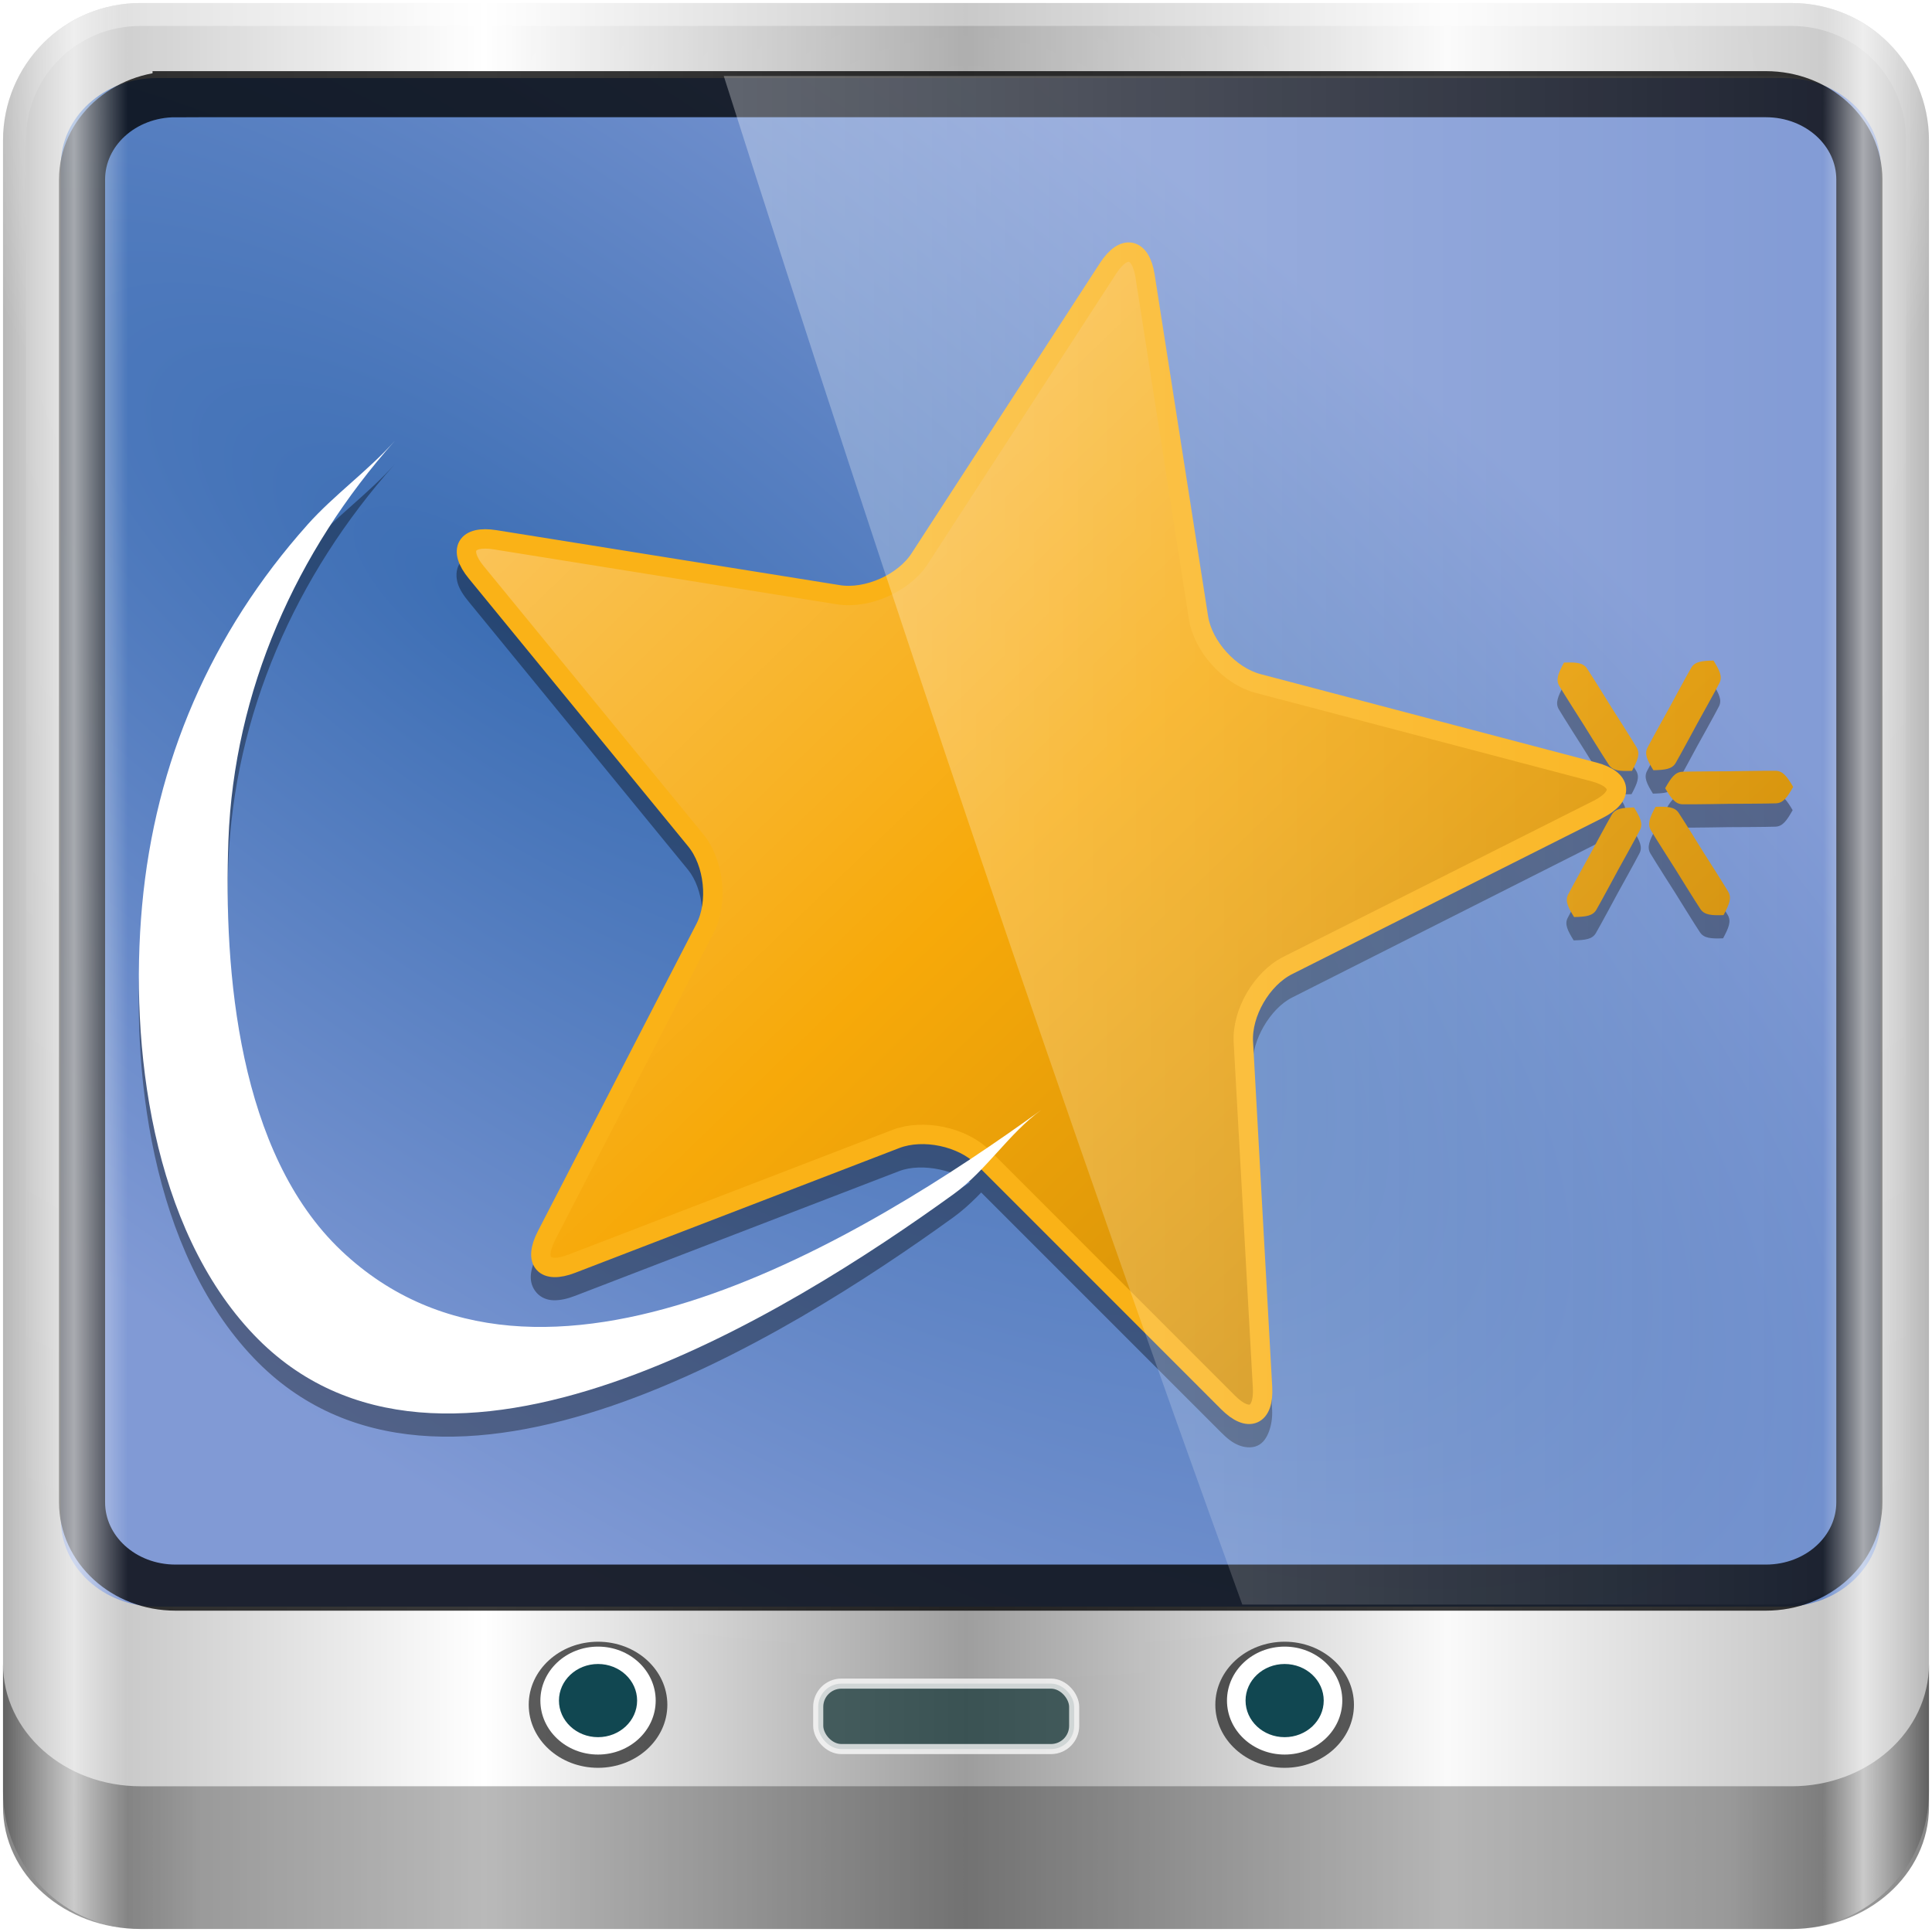 <?xml version="1.0" encoding="UTF-8" standalone="no"?>
<!-- Created with Inkscape (http://www.inkscape.org/) -->

<svg
   xmlns:dc="http://purl.org/dc/elements/1.1/"
   xmlns:cc="http://creativecommons.org/ns#"
   xmlns:rdf="http://www.w3.org/1999/02/22-rdf-syntax-ns#"
   xmlns:svg="http://www.w3.org/2000/svg"
   xmlns="http://www.w3.org/2000/svg"
   xmlns:xlink="http://www.w3.org/1999/xlink"
   xmlns:sodipodi="http://sodipodi.sourceforge.net/DTD/sodipodi-0.dtd"
   xmlns:inkscape="http://www.inkscape.org/namespaces/inkscape"
   width="96"
   height="96"
   id="svg2"
   version="1.1"
   inkscape:version="0.92.2 2405546, 2018-03-11"
   sodipodi:docname="mandriva-logo.svg">
  <script
     xlink:href=""
     id="script2985" />
  <defs
     id="defs4">
    <linearGradient
       gradientTransform="matrix(1.139,0,0,1.139,-6.686,-37.546)"
       y2="47"
       x2="90"
       y1="47"
       x1="6"
       gradientUnits="userSpaceOnUse"
       id="linearGradient5021"
       xlink:href="#linearGradient6139-0"
       inkscape:collect="always" />
    <linearGradient
       id="linearGradient6139-0">
      <stop
         id="stop6141-2"
         offset="0"
         style="stop-color:#b7b7b7;stop-opacity:1;" />
      <stop
         style="stop-color:#ffffff;stop-opacity:1;"
         offset="0.25"
         id="stop6151-0" />
      <stop
         style="stop-color:#9d9d9d;stop-opacity:1;"
         offset="0.5"
         id="stop6147-1" />
      <stop
         id="stop6149-4"
         offset="0.75"
         style="stop-color:#fafafa;stop-opacity:1;" />
      <stop
         id="stop6143-4"
         offset="1"
         style="stop-color:#b7b7b7;stop-opacity:1;" />
    </linearGradient>
    <radialGradient
       inkscape:collect="always"
       xlink:href="#linearGradient3888-8-4-8-6"
       id="radialGradient3114"
       gradientUnits="userSpaceOnUse"
       gradientTransform="matrix(0,1.847,-2.322,0,62.428,-313.865)"
       cx="158"
       cy="6.213"
       fx="158"
       fy="6.213"
       r="41" />
    <linearGradient
       inkscape:collect="always"
       id="linearGradient3888-8-4-8-6">
      <stop
         style="stop-color:#ffffff;stop-opacity:1;"
         offset="0"
         id="stop3890-4-7-9-7" />
      <stop
         style="stop-color:#ffffff;stop-opacity:0;"
         offset="1"
         id="stop3892-5-8-2-7" />
    </linearGradient>
    <radialGradient
       inkscape:collect="always"
       xlink:href="#linearGradient4091-0-3-0-7"
       id="radialGradient3118"
       gradientUnits="userSpaceOnUse"
       gradientTransform="matrix(-1.222,0,0,-0.997,106.633,-58.766)"
       cx="48"
       cy="-27"
       fx="48"
       fy="-27"
       r="42" />
    <linearGradient
       id="linearGradient4091-0-3-0-7">
      <stop
         style="stop-color:#ffffff;stop-opacity:1;"
         offset="0"
         id="stop4093-3-6-4-2" />
      <stop
         id="stop4099-6-1-8-3"
         offset="0.8"
         style="stop-color:#ffffff;stop-opacity:1;" />
      <stop
         style="stop-color:#ffffff;stop-opacity:0;"
         offset="1"
         id="stop4095-1-0-7-9" />
    </linearGradient>
    <linearGradient
       inkscape:collect="always"
       xlink:href="#linearGradient3832-0-6-1-1"
       id="linearGradient3120"
       gradientUnits="userSpaceOnUse"
       gradientTransform="matrix(1.139,0,0,1.013,107.243,-26.788)"
       x1="-94"
       y1="82.984"
       x2="-10.188"
       y2="82.984" />
    <linearGradient
       id="linearGradient3832-0-6-1-1">
      <stop
         style="stop-color:#000000;stop-opacity:1;"
         offset="0"
         id="stop3834-6-3-7-1" />
      <stop
         id="stop3872-2-4"
         offset="0.1"
         style="stop-color:#000000;stop-opacity:0.588;" />
      <stop
         style="stop-color:#000000;stop-opacity:0.588;"
         offset="0.9"
         id="stop3844-6-2-7-6" />
      <stop
         style="stop-color:#000000;stop-opacity:1;"
         offset="1"
         id="stop3836-5-0-2-9" />
    </linearGradient>
    <radialGradient
       inkscape:collect="always"
       xlink:href="#linearGradient7472"
       id="radialGradient7470"
       cx="-8.831"
       cy="-12.874"
       fx="-8.831"
       fy="-12.874"
       r="45.056"
       gradientTransform="matrix(1.907,1.388,-0.496,0.682,35.087,19.714)"
       gradientUnits="userSpaceOnUse" />
    <linearGradient
       id="linearGradient7472">
      <stop
         id="stop7474"
         style="stop-color:#3c6eb4;stop-opacity:1"
         offset="0" />
      <stop
         id="stop7476"
         style="stop-color:#819ad5;stop-opacity:1"
         offset="1" />
    </linearGradient>
    <linearGradient
       gradientTransform="scale(1.006,0.994)"
       gradientUnits="userSpaceOnUse"
       id="ButtonShadow-7-1"
       y2="7.017"
       x2="45.448"
       y1="92.54"
       x1="45.448">
      <stop
         offset="0"
         style="stop-color:#000000;stop-opacity:1"
         id="stop3750-0-9" />
      <stop
         offset="1"
         style="stop-color:#000000;stop-opacity:0.588"
         id="stop3752-8-5" />
    </linearGradient>
    <filter
       id="filter3174-49-2"
       color-interpolation-filters="sRGB">
      <feGaussianBlur
         stdDeviation="1.71"
         id="feGaussianBlur3176-0-1" />
    </filter>
    <filter
       id="filter5197-3"
       color-interpolation-filters="sRGB">
      <feGaussianBlur
         stdDeviation="1.5"
         id="feGaussianBlur5199-8" />
    </filter>
    <linearGradient
       gradientTransform="matrix(0.062,0,0,-0.061,-0.078,47.39)"
       gradientUnits="userSpaceOnUse"
       xlink:href="#linearGradient4760-3"
       id="linearGradient5009-3"
       y2="300.621"
       x2="1140.436"
       y1="974.902"
       x1="480.537" />
    <linearGradient
       id="linearGradient4760-3">
      <stop
         offset="0"
         style="stop-color:#fac45a;stop-opacity:1"
         id="stop4762-6" />
      <stop
         offset="0.525"
         style="stop-color:#f7a909;stop-opacity:1"
         id="stop4768-4" />
      <stop
         offset="1"
         style="stop-color:#d49109;stop-opacity:1"
         id="stop4764-2" />
    </linearGradient>
    <linearGradient
       gradientTransform="matrix(0.062,0,0,-0.061,-0.078,47.39)"
       gradientUnits="userSpaceOnUse"
       xlink:href="#linearGradient4760-3"
       id="linearGradient5011-0"
       y2="300.621"
       x2="1140.436"
       y1="974.902"
       x1="480.537" />
    <linearGradient
       id="linearGradient7573">
      <stop
         offset="0"
         style="stop-color:#fac45a;stop-opacity:1"
         id="stop7575" />
      <stop
         offset="0.525"
         style="stop-color:#f7a909;stop-opacity:1"
         id="stop7577" />
      <stop
         offset="1"
         style="stop-color:#d49109;stop-opacity:1"
         id="stop7579" />
    </linearGradient>
    <linearGradient
       gradientTransform="matrix(0.062,0,0,-0.061,-0.078,47.39)"
       gradientUnits="userSpaceOnUse"
       xlink:href="#linearGradient4760-3"
       id="linearGradient5013-0"
       y2="300.621"
       x2="1140.436"
       y1="974.902"
       x1="480.537" />
    <linearGradient
       id="linearGradient7582">
      <stop
         offset="0"
         style="stop-color:#fac45a;stop-opacity:1"
         id="stop7584" />
      <stop
         offset="0.525"
         style="stop-color:#f7a909;stop-opacity:1"
         id="stop7586" />
      <stop
         offset="1"
         style="stop-color:#d49109;stop-opacity:1"
         id="stop7588" />
    </linearGradient>
    <linearGradient
       gradientTransform="matrix(0.062,0,0,-0.061,-0.078,47.39)"
       gradientUnits="userSpaceOnUse"
       xlink:href="#linearGradient4760-3"
       id="linearGradient5015-5"
       y2="300.621"
       x2="1140.436"
       y1="974.902"
       x1="480.537" />
    <linearGradient
       id="linearGradient7591">
      <stop
         offset="0"
         style="stop-color:#fac45a;stop-opacity:1"
         id="stop7593" />
      <stop
         offset="0.525"
         style="stop-color:#f7a909;stop-opacity:1"
         id="stop7595" />
      <stop
         offset="1"
         style="stop-color:#d49109;stop-opacity:1"
         id="stop7597" />
    </linearGradient>
    <linearGradient
       gradientTransform="matrix(0.062,0,0,-0.061,-0.078,47.39)"
       gradientUnits="userSpaceOnUse"
       xlink:href="#linearGradient4760-3"
       id="linearGradient5017-6"
       y2="300.621"
       x2="1140.436"
       y1="974.902"
       x1="480.537" />
    <linearGradient
       id="linearGradient7600">
      <stop
         offset="0"
         style="stop-color:#fac45a;stop-opacity:1"
         id="stop7602" />
      <stop
         offset="0.525"
         style="stop-color:#f7a909;stop-opacity:1"
         id="stop7604" />
      <stop
         offset="1"
         style="stop-color:#d49109;stop-opacity:1"
         id="stop7606" />
    </linearGradient>
    <linearGradient
       gradientTransform="matrix(0.062,0,0,-0.061,-0.078,47.39)"
       gradientUnits="userSpaceOnUse"
       xlink:href="#linearGradient4760-3"
       id="linearGradient5019-0"
       y2="300.621"
       x2="1140.436"
       y1="974.902"
       x1="480.537" />
    <linearGradient
       id="linearGradient7609">
      <stop
         offset="0"
         style="stop-color:#fac45a;stop-opacity:1"
         id="stop7611" />
      <stop
         offset="0.525"
         style="stop-color:#f7a909;stop-opacity:1"
         id="stop7613" />
      <stop
         offset="1"
         style="stop-color:#d49109;stop-opacity:1"
         id="stop7615" />
    </linearGradient>
    <linearGradient
       gradientTransform="matrix(0.062,0,0,-0.061,-0.078,47.39)"
       gradientUnits="userSpaceOnUse"
       xlink:href="#linearGradient4760-3"
       id="linearGradient5021-4-0"
       y2="300.621"
       x2="1140.436"
       y1="974.902"
       x1="480.537" />
    <linearGradient
       id="linearGradient7618">
      <stop
         offset="0"
         style="stop-color:#fac45a;stop-opacity:1"
         id="stop7620" />
      <stop
         offset="0.525"
         style="stop-color:#f7a909;stop-opacity:1"
         id="stop7622" />
      <stop
         offset="1"
         style="stop-color:#d49109;stop-opacity:1"
         id="stop7624" />
    </linearGradient>
    <linearGradient
       gradientTransform="matrix(0.062,0,0,-0.061,-0.078,47.39)"
       gradientUnits="userSpaceOnUse"
       xlink:href="#linearGradient4760-3"
       id="linearGradient5023-2"
       y2="300.621"
       x2="1140.436"
       y1="974.902"
       x1="480.537" />
    <linearGradient
       id="linearGradient7627">
      <stop
         offset="0"
         style="stop-color:#fac45a;stop-opacity:1"
         id="stop7629" />
      <stop
         offset="0.525"
         style="stop-color:#f7a909;stop-opacity:1"
         id="stop7631" />
      <stop
         offset="1"
         style="stop-color:#d49109;stop-opacity:1"
         id="stop7633" />
    </linearGradient>
    <linearGradient
       gradientTransform="matrix(0.062,0,0,-0.061,-0.078,47.39)"
       gradientUnits="userSpaceOnUse"
       xlink:href="#linearGradient4760-3"
       id="linearGradient5025-8"
       y2="300.621"
       x2="1140.436"
       y1="974.902"
       x1="480.537" />
    <linearGradient
       id="linearGradient7636">
      <stop
         offset="0"
         style="stop-color:#fac45a;stop-opacity:1"
         id="stop7638" />
      <stop
         offset="0.525"
         style="stop-color:#f7a909;stop-opacity:1"
         id="stop7640" />
      <stop
         offset="1"
         style="stop-color:#d49109;stop-opacity:1"
         id="stop7642" />
    </linearGradient>
    <linearGradient
       gradientTransform="matrix(0.062,0,0,-0.061,-0.078,47.39)"
       gradientUnits="userSpaceOnUse"
       xlink:href="#linearGradient4760-3"
       id="linearGradient5027-9"
       y2="300.621"
       x2="1140.436"
       y1="974.902"
       x1="480.537" />
    <linearGradient
       id="linearGradient7645">
      <stop
         offset="0"
         style="stop-color:#fac45a;stop-opacity:1"
         id="stop7647" />
      <stop
         offset="0.525"
         style="stop-color:#f7a909;stop-opacity:1"
         id="stop7649" />
      <stop
         offset="1"
         style="stop-color:#d49109;stop-opacity:1"
         id="stop7651" />
    </linearGradient>
    <linearGradient
       gradientTransform="matrix(0.062,0,0,-0.061,-0.078,47.39)"
       gradientUnits="userSpaceOnUse"
       xlink:href="#linearGradient4760-3"
       id="linearGradient5029-2"
       y2="300.621"
       x2="1140.436"
       y1="974.902"
       x1="480.537" />
    <linearGradient
       id="linearGradient7654">
      <stop
         offset="0"
         style="stop-color:#fac45a;stop-opacity:1"
         id="stop7656" />
      <stop
         offset="0.525"
         style="stop-color:#f7a909;stop-opacity:1"
         id="stop7658" />
      <stop
         offset="1"
         style="stop-color:#d49109;stop-opacity:1"
         id="stop7660" />
    </linearGradient>
    <linearGradient
       gradientTransform="matrix(0.062,0,0,-0.061,-0.078,47.39)"
       gradientUnits="userSpaceOnUse"
       xlink:href="#linearGradient4760-3"
       id="linearGradient5031-5"
       y2="300.621"
       x2="1140.436"
       y1="974.902"
       x1="480.537" />
    <linearGradient
       id="linearGradient7663">
      <stop
         offset="0"
         style="stop-color:#fac45a;stop-opacity:1"
         id="stop7665" />
      <stop
         offset="0.525"
         style="stop-color:#f7a909;stop-opacity:1"
         id="stop7667" />
      <stop
         offset="1"
         style="stop-color:#d49109;stop-opacity:1"
         id="stop7669" />
    </linearGradient>
    <linearGradient
       gradientTransform="matrix(0.062,0,0,-0.061,-0.078,47.39)"
       gradientUnits="userSpaceOnUse"
       xlink:href="#linearGradient4760-3"
       id="linearGradient5033-7"
       y2="300.621"
       x2="1140.436"
       y1="974.902"
       x1="480.537" />
    <linearGradient
       id="linearGradient7672">
      <stop
         offset="0"
         style="stop-color:#fac45a;stop-opacity:1"
         id="stop7674" />
      <stop
         offset="0.525"
         style="stop-color:#f7a909;stop-opacity:1"
         id="stop7676" />
      <stop
         offset="1"
         style="stop-color:#d49109;stop-opacity:1"
         id="stop7678" />
    </linearGradient>
    <linearGradient
       gradientTransform="matrix(0.062,0,0,-0.061,-0.078,47.39)"
       gradientUnits="userSpaceOnUse"
       xlink:href="#linearGradient4760-3"
       id="linearGradient5035-9"
       y2="300.621"
       x2="1140.436"
       y1="974.902"
       x1="480.537" />
    <linearGradient
       id="linearGradient7681">
      <stop
         offset="0"
         style="stop-color:#fac45a;stop-opacity:1"
         id="stop7683" />
      <stop
         offset="0.525"
         style="stop-color:#f7a909;stop-opacity:1"
         id="stop7685" />
      <stop
         offset="1"
         style="stop-color:#d49109;stop-opacity:1"
         id="stop7687" />
    </linearGradient>
    <linearGradient
       gradientTransform="matrix(0.062,0,0,-0.061,-0.078,47.39)"
       gradientUnits="userSpaceOnUse"
       xlink:href="#linearGradient4760-3"
       id="linearGradient5037-7"
       y2="300.621"
       x2="1140.436"
       y1="974.902"
       x1="480.537" />
    <linearGradient
       id="linearGradient7690">
      <stop
         offset="0"
         style="stop-color:#fac45a;stop-opacity:1"
         id="stop7692" />
      <stop
         offset="0.525"
         style="stop-color:#f7a909;stop-opacity:1"
         id="stop7694" />
      <stop
         offset="1"
         style="stop-color:#d49109;stop-opacity:1"
         id="stop7696" />
    </linearGradient>
    <linearGradient
       gradientTransform="matrix(0.062,0,0,-0.061,-0.078,47.39)"
       gradientUnits="userSpaceOnUse"
       xlink:href="#linearGradient4760-3"
       id="linearGradient5039-0"
       y2="300.621"
       x2="1140.436"
       y1="974.902"
       x1="480.537" />
    <linearGradient
       id="linearGradient7699">
      <stop
         offset="0"
         style="stop-color:#fac45a;stop-opacity:1"
         id="stop7701" />
      <stop
         offset="0.525"
         style="stop-color:#f7a909;stop-opacity:1"
         id="stop7703" />
      <stop
         offset="1"
         style="stop-color:#d49109;stop-opacity:1"
         id="stop7705" />
    </linearGradient>
    <linearGradient
       gradientTransform="matrix(0.062,0,0,-0.061,-0.078,47.39)"
       gradientUnits="userSpaceOnUse"
       xlink:href="#linearGradient4760-3"
       id="linearGradient5041-5"
       y2="300.621"
       x2="1140.436"
       y1="974.902"
       x1="480.537" />
    <linearGradient
       id="linearGradient7708">
      <stop
         offset="0"
         style="stop-color:#fac45a;stop-opacity:1"
         id="stop7710" />
      <stop
         offset="0.525"
         style="stop-color:#f7a909;stop-opacity:1"
         id="stop7712" />
      <stop
         offset="1"
         style="stop-color:#d49109;stop-opacity:1"
         id="stop7714" />
    </linearGradient>
    <linearGradient
       gradientTransform="matrix(0.062,0,0,-0.061,-0.078,47.39)"
       gradientUnits="userSpaceOnUse"
       xlink:href="#linearGradient4760-3"
       id="linearGradient5043-8"
       y2="300.621"
       x2="1140.436"
       y1="974.902"
       x1="480.537" />
    <linearGradient
       id="linearGradient7717">
      <stop
         offset="0"
         style="stop-color:#fac45a;stop-opacity:1"
         id="stop7719" />
      <stop
         offset="0.525"
         style="stop-color:#f7a909;stop-opacity:1"
         id="stop7721" />
      <stop
         offset="1"
         style="stop-color:#d49109;stop-opacity:1"
         id="stop7723" />
    </linearGradient>
    <linearGradient
       gradientTransform="matrix(0.38,0,0,0.378,-234.013,-74.869)"
       gradientUnits="userSpaceOnUse"
       xlink:href="#linearGradient4420-3"
       id="linearGradient5045-2"
       y2="299.317"
       x2="1086.588"
       y1="257.307"
       x1="1086.588" />
    <linearGradient
       id="linearGradient4420-3">
      <stop
         offset="0"
         style="stop-color:#415ea4;stop-opacity:1"
         id="stop4422-1" />
      <stop
         offset="1"
         style="stop-color:#19458c;stop-opacity:1"
         id="stop4424-1" />
    </linearGradient>
    <linearGradient
       inkscape:collect="always"
       xlink:href="#linearGradient5700"
       id="linearGradient5698"
       gradientUnits="userSpaceOnUse"
       gradientTransform="matrix(1.139,0,0,1.139,-6.686,-37.546)"
       x1="6"
       y1="47"
       x2="90"
       y2="47" />
    <linearGradient
       id="linearGradient5700">
      <stop
         id="stop5702"
         offset="0"
         style="stop-color:#ffffff;stop-opacity:0;" />
      <stop
         style="stop-color:#ffffff;stop-opacity:0.851;"
         offset="0.037"
         id="stop5704" />
      <stop
         id="stop5706"
         offset="0.065"
         style="stop-color:#ffffff;stop-opacity:0;" />
      <stop
         style="stop-color:#ffffff;stop-opacity:0;"
         offset="0.945"
         id="stop5712" />
      <stop
         style="stop-color:#ffffff;stop-opacity:0.851;"
         offset="0.966"
         id="stop5710" />
      <stop
         id="stop5708"
         offset="1"
         style="stop-color:#ffffff;stop-opacity:0;" />
    </linearGradient>
    <linearGradient
       inkscape:collect="always"
       xlink:href="#linearGradient3888-8-4-8-4-6-9-0-8-7-9"
       id="linearGradient3980"
       x1="2.465"
       y1="0.279"
       x2="59.378"
       y2="0.279"
       gradientUnits="userSpaceOnUse" />
    <linearGradient
       inkscape:collect="always"
       id="linearGradient3888-8-4-8-4-6-9-0-8-7-9">
      <stop
         style="stop-color:#ffffff;stop-opacity:1;"
         offset="0"
         id="stop3890-4-7-9-5-7-0-8-8-8-6" />
      <stop
         style="stop-color:#ffffff;stop-opacity:0;"
         offset="1"
         id="stop3892-5-8-2-8-3-3-3-06-4-4" />
    </linearGradient>
    <linearGradient
       y2="0.279"
       x2="59.378"
       y1="0.279"
       x1="2.465"
       gradientUnits="userSpaceOnUse"
       id="linearGradient7786"
       xlink:href="#linearGradient3888-8-4-8-4-6-9-0-8-7-9"
       inkscape:collect="always"
       gradientTransform="matrix(1.003,0,0,1.005,33.489,9.473)" />
  </defs>
  <sodipodi:namedview
     id="base"
     pagecolor="#ffffff"
     bordercolor="#666666"
     borderopacity="1.0"
     inkscape:pageopacity="0.0"
     inkscape:pageshadow="2"
     inkscape:zoom="5.5"
     inkscape:cx="35.818182"
     inkscape:cy="32"
     inkscape:current-layer="layer1"
     showgrid="true"
     inkscape:document-units="px"
     inkscape:grid-bbox="true"
     inkscape:showpageshadow="false"
     gridtolerance="1"
     guidetolerance="1"
     objecttolerance="1"
     inkscape:window-width="1920"
     inkscape:window-height="994"
     inkscape:window-x="0"
     inkscape:window-y="21"
     inkscape:window-maximized="1" />
  <g
     id="layer1"
     inkscape:label="Layer 1"
     inkscape:groupmode="layer"
     transform="translate(0,32)">
    <path
       inkscape:connector-curvature="0"
       id="rect4251-1"
       d="M 89.014,-31.85 H 6.986 c -3.787,0 -6.836,3.049 -6.836,6.836 v 82.029 c 0,3.787 3.049,6.836 6.836,6.836 H 89.014 c 3.787,0 6.836,-3.049 6.836,-6.836 v -82.029 c 0,-3.787 -3.049,-6.836 -6.836,-6.836 z"
       style="display:inline;fill:url(#linearGradient5021);fill-opacity:1;fill-rule:nonzero;stroke:none;stroke-width:1.004" />
    <path
       sodipodi:nodetypes="sscccsccscccsss"
       inkscape:connector-curvature="0"
       id="path3400-6"
       d="m 6.986,-30.711 c -3.176,0 -5.696,2.521 -5.696,5.696 V -1.41 6.565 50.535 c 1.22,1.856 3.3,3.097 5.696,3.097 H 11.543 84.457 89.014 c 2.396,0 4.477,-1.242 5.696,-3.097 V 6.565 -1.41 -25.014 c 0,-3.176 -2.521,-5.696 -5.696,-5.696 z"
       style="display:inline;opacity:0.2;fill:url(#radialGradient3114);fill-opacity:1;fill-rule:nonzero;stroke:none;stroke-width:1.139" />
    <path
       inkscape:connector-curvature="0"
       id="path4236-5"
       d="m 6.986,-31.85 c -3.787,0 -6.836,3.049 -6.836,6.836 V -7.925 H 1.289 V -25.014 c 0,-3.176 2.521,-5.696 5.696,-5.696 H 89.014 c 3.176,0 5.696,2.521 5.696,5.696 v 17.089 h 1.139 V -25.014 c 0,-3.787 -3.049,-6.836 -6.836,-6.836 z"
       style="display:inline;opacity:0.45;fill:url(#radialGradient3118);fill-opacity:1;fill-rule:nonzero;stroke:none;stroke-width:1.139" />
    <path
       style="opacity:0.47;fill:url(#linearGradient3120);fill-opacity:1;fill-rule:nonzero;stroke:none;stroke-width:1.139"
       d="m 0.15,50.682 v 1.013 1.013 1.013 2.026 2.026 c 0,3.367 3.049,6.077 6.836,6.077 H 89.014 c 3.787,0 6.836,-2.71 6.836,-6.077 V 55.747 53.721 52.708 51.695 50.682 c 0,3.367 -3.049,6.077 -6.836,6.077 H 6.986 c -3.787,0 -6.836,-2.71 -6.836,-6.077 z"
       id="path4242-5"
       inkscape:connector-curvature="0" />
    <ellipse
       style="opacity:0.71;fill:#1c1c1c;fill-opacity:1;fill-rule:nonzero;stroke:none;stroke-width:1.177"
       id="path4002"
       cx="29.716"
       cy="52.709"
       rx="3.444"
       ry="3.133" />
    <ellipse
       id="path3854"
       style="fill:#ffffff;fill-opacity:1;fill-rule:nonzero;stroke:none;stroke-width:0.993"
       cx="29.716"
       cy="52.501"
       rx="2.865"
       ry="2.682" />
    <ellipse
       style="fill:#114751;fill-opacity:1;fill-rule:nonzero;stroke:none;stroke-width:0.673"
       id="path3856"
       cx="29.716"
       cy="52.501"
       rx="1.942"
       ry="1.818" />
    <ellipse
       id="path4170"
       style="opacity:0.71;fill:#1c1c1c;fill-opacity:1;fill-rule:nonzero;stroke:none;stroke-width:1.177"
       cx="63.833"
       cy="52.709"
       rx="3.444"
       ry="3.133" />
    <ellipse
       style="fill:#ffffff;fill-opacity:1;fill-rule:nonzero;stroke:none;stroke-width:0.993"
       id="path4172"
       cx="63.833"
       cy="52.501"
       rx="2.865"
       ry="2.682" />
    <ellipse
       id="path4174"
       style="fill:#114751;fill-opacity:1;fill-rule:nonzero;stroke:none;stroke-width:0.673"
       cx="63.833"
       cy="52.501"
       rx="1.942"
       ry="1.818" />
    <rect
       style="opacity:0.751;fill:#0c2f31;fill-opacity:0.905;stroke:#ffffff;stroke-width:0.502;stroke-miterlimit:4;stroke-dasharray:none;stroke-opacity:1"
       id="rect4176"
       width="12.718"
       height="3.252"
       x="40.657"
       y="51.658"
       rx="1.152"
       ry="1.154" />
    <path
       inkscape:connector-curvature="0"
       id="path4972"
       d="m 7.781,26.132 c -1.885,0 -3.649,0.918 -4.759,2.272 v 15.089 c 0,2.404 2.123,4.34 4.759,4.34 H 88.686 c 2.637,0 4.759,-1.936 4.759,-4.34 V 28.403 C 92.335,27.05 90.571,26.132 88.686,26.132 Z m 0,3.255 H 88.686 c 1.359,0 2.38,0.93 2.38,2.17 v 11.936 c 0,1.24 -1.02,2.17 -2.38,2.17 H 7.781 c -1.359,0 -2.38,-0.93 -2.38,-2.17 V 31.557 c 0,-1.24 1.02,-2.17 2.38,-2.17 z"
       style="color:#000000;font-style:normal;font-variant:normal;font-weight:normal;font-stretch:normal;font-size:medium;line-height:normal;font-family:Sans;-inkscape-font-specification:Sans;text-indent:0;text-align:start;text-decoration:none;text-decoration-line:none;letter-spacing:normal;word-spacing:normal;text-transform:none;writing-mode:lr-tb;direction:ltr;baseline-shift:baseline;text-anchor:start;display:inline;overflow:visible;visibility:visible;opacity:0.02;fill:#000000;fill-opacity:1;fill-rule:nonzero;stroke:none;stroke-width:6.025;marker:none;enable-background:accumulate" />
    <path
       id="path4970"
       d="M 7.781,-28.121 H 88.686 c 2.637,0 4.759,1.936 4.759,4.34 v 67.273 c 0,2.404 -2.123,4.34 -4.759,4.34 H 7.781 c -2.637,0 -4.759,-1.936 -4.759,-4.34 v -67.273 c 0,-2.404 2.123,-4.34 4.759,-4.34 z"
       style="color:#000000;display:inline;overflow:visible;visibility:visible;fill:url(#radialGradient7470);fill-opacity:1;fill-rule:nonzero;stroke:none;stroke-width:2.008;marker:none;enable-background:accumulate"
       inkscape:connector-curvature="0"
       sodipodi:nodetypes="sssssssss" />
    <path
       style="color:#000000;font-style:normal;font-variant:normal;font-weight:normal;font-stretch:normal;font-size:medium;line-height:normal;font-family:'Abandoned Bitplane';-inkscape-font-specification:'Abandoned Bitplane';text-indent:0;text-align:start;text-decoration:none;text-decoration-line:none;letter-spacing:normal;word-spacing:normal;text-transform:none;writing-mode:lr-tb;direction:ltr;text-anchor:start;display:inline;overflow:visible;visibility:visible;opacity:0.6;fill:#000000;fill-opacity:1;fill-rule:nonzero;stroke:none;stroke-width:0.821;marker:none;filter:url(#filter5197-3);enable-background:accumulate"
       id="path5186"
       inkscape:connector-curvature="0"
       d="m 55.062,24.031 c -0.275,-0.057 -0.555,0.032 -0.781,0.188 -0.227,0.156 -0.437,0.367 -0.625,0.656 L 45.688,37.156 C 45.129,38.013 43.674,38.664 42.656,38.5 L 28.125,36.188 c -0.342,-0.055 -0.638,-0.063 -0.906,0 -0.268,0.063 -0.515,0.194 -0.656,0.438 -0.141,0.243 -0.142,0.549 -0.062,0.812 0.08,0.263 0.25,0.515 0.469,0.781 L 36.25,49.562 c 0.65,0.796 0.814,2.368 0.344,3.281 l -6.719,13 c -0.158,0.307 -0.259,0.601 -0.281,0.875 -0.022,0.274 0.062,0.542 0.25,0.75 0.188,0.208 0.444,0.306 0.719,0.312 0.275,0.006 0.584,-0.063 0.906,-0.188 L 45.188,62.312 c 0.962,-0.369 2.522,-0.037 3.25,0.688 l 10.375,10.375 c 0.244,0.245 0.465,0.425 0.719,0.531 0.254,0.106 0.556,0.144 0.812,0.031 0.257,-0.113 0.409,-0.366 0.5,-0.625 0.091,-0.259 0.144,-0.562 0.125,-0.906 L 60.156,57.812 c -0.056,-1.018 0.735,-2.381 1.656,-2.844 l 13.125,-6.625 c 0.309,-0.156 0.539,-0.323 0.719,-0.531 0.18,-0.208 0.311,-0.47 0.281,-0.75 C 75.907,46.783 75.719,46.541 75.5,46.375 75.281,46.209 75.022,46.089 74.688,46 L 60.469,42.281 C 59.472,42.019 58.408,40.821 58.25,39.812 L 55.969,25.375 C 55.916,25.035 55.831,24.734 55.688,24.5 55.544,24.266 55.337,24.089 55.062,24.031 Z m -0.156,0.781 c 0.009,0.002 0.031,0.023 0.094,0.125 0.063,0.102 0.115,0.296 0.156,0.562 l 2.281,14.438 c 0.222,1.416 1.419,2.759 2.812,3.125 l 14.219,3.75 c 0.263,0.07 0.434,0.145 0.531,0.219 0.097,0.074 0.124,0.118 0.125,0.125 7.62e-4,0.007 -0.015,0.034 -0.094,0.125 -0.079,0.091 -0.226,0.221 -0.469,0.344 l -13.125,6.594 c -1.288,0.647 -2.204,2.196 -2.125,3.625 l 0.812,14.625 c 0.015,0.27 0.009,0.45 -0.031,0.562 -0.04,0.113 -0.086,0.153 -0.094,0.156 -0.008,0.003 -0.044,0.016 -0.156,-0.031 -0.112,-0.047 -0.277,-0.183 -0.469,-0.375 L 49,62.406 C 47.982,61.394 46.217,61.048 44.875,61.562 l -13.719,5.281 c -0.253,0.097 -0.441,0.128 -0.562,0.125 -0.121,-0.003 -0.151,-0.025 -0.156,-0.031 -0.005,-0.006 -0.01,-0.037 0,-0.156 0.01,-0.12 0.064,-0.322 0.188,-0.562 l 6.688,-13 c 0.658,-1.278 0.47,-3.076 -0.438,-4.188 L 27.594,37.688 c -0.172,-0.209 -0.278,-0.385 -0.312,-0.5 -0.035,-0.115 -0.004,-0.15 0,-0.156 0.004,-0.006 0.006,-0.035 0.125,-0.062 C 27.525,36.941 27.731,36.957 28,37 l 14.531,2.312 c 1.422,0.228 3.062,-0.487 3.844,-1.688 l 7.969,-12.312 c 0.148,-0.227 0.306,-0.368 0.406,-0.438 0.1,-0.069 0.147,-0.064 0.156,-0.062 z m 27.37,21.686 -5.397,0.047 z m -62.145,-10.548 c -4.078,4.568 -6.441,10.034 -6.995,16.118 -0.541,5.946 0.42,13.64 4.727,18.153 7.931,8.311 22.667,-0.933 29.619,-5.955 1.379,-0.996 2.334,-2.567 3.705,-3.557 -7.335,5.299 -21.221,13.912 -29.619,5.955 -4.351,-4.122 -4.986,-11.793 -4.777,-17.369 0.236,-6.313 2.858,-12.212 7.045,-16.902 -1.134,1.27 -2.567,2.283 -3.705,3.557 m 53.171,5.829 c -0.241,0.449 -0.353,0.721 -0.201,0.984 0.165,0.285 1.051,1.673 1.051,1.673 0,0 0.866,1.4 1.051,1.672 0.171,0.251 0.466,0.271 0.978,0.252 0.241,-0.448 0.352,-0.72 0.2,-0.983 -0.165,-0.284 -1.051,-1.673 -1.051,-1.673 0,0 -0.866,-1.401 -1.051,-1.673 -0.171,-0.252 -0.466,-0.271 -0.977,-0.252 m -5.24e-4,2.09e-4 2.879,4.581 m -2.879,-4.581 2.879,4.581 m -0.413,0.785 v 0 m -2.037,5.402 c 0.5,-0.011 0.787,-0.048 0.939,-0.303 0.164,-0.277 0.926,-1.694 0.926,-1.694 0,0 0.782,-1.407 0.926,-1.694 0.133,-0.266 0.007,-0.524 -0.255,-0.948 -0.499,0.012 -0.786,0.048 -0.937,0.303 -0.164,0.277 -0.926,1.694 -0.926,1.694 0,0 -0.782,1.407 -0.926,1.694 -0.133,0.265 -0.008,0.524 0.254,0.947 m 5.24e-4,0 2.536,-4.638 m -2.536,4.638 2.536,-4.638 m 3.788,4.553 c 0.242,-0.449 0.353,-0.721 0.201,-0.984 -0.165,-0.284 -1.051,-1.672 -1.051,-1.672 0,0 -0.866,-1.4 -1.051,-1.672 -0.171,-0.251 -0.466,-0.271 -0.977,-0.252 -0.241,0.448 -0.352,0.72 -0.2,0.983 0.165,0.284 1.051,1.672 1.051,1.672 0,0 0.866,1.4 1.051,1.672 0.171,0.251 0.466,0.271 0.976,0.252 m 5.26e-4,-4.19e-4 -2.878,-4.579 m 2.878,4.579 -2.878,-4.579 m 5.823,-0.844 C 82.742,46.601 82.567,46.366 82.263,46.358 81.933,46.35 80.285,46.378 80.285,46.378 c 0,0 -1.649,0.005 -1.978,0.02 -0.304,0.014 -0.473,0.254 -0.723,0.697 0.258,0.437 0.433,0.673 0.737,0.68 0.329,0.008 1.977,-0.02 1.977,-0.02 0,0 1.649,-0.005 1.978,-0.02 0.304,-0.014 0.473,-0.253 0.723,-0.695 m 0,-3.7e-4 -5.416,0.056 m 5.416,-0.056 -5.416,0.056 m 2.046,-5.401 c -0.501,0.011 -0.788,0.047 -0.94,0.303 -0.165,0.277 -0.928,1.695 -0.928,1.695 0,0 -0.784,1.408 -0.928,1.695 -0.133,0.266 -0.008,0.525 0.254,0.949 0.5,-0.012 0.787,-0.048 0.939,-0.303 0.165,-0.277 0.928,-1.695 0.928,-1.695 0,0 0.784,-1.408 0.928,-1.695 0.133,-0.266 0.008,-0.525 -0.254,-0.949 m -5.24e-4,-2.08e-4 -2.542,4.642 m 2.542,-4.642 -2.542,4.642 M 55.577,25.426 c -0.189,-1.213 -0.895,-1.36 -1.566,-0.327 l -7.976,12.291 c -0.67,1.029 -2.216,1.715 -3.436,1.519 L 28.075,36.583 c -1.223,-0.197 -1.581,0.424 -0.799,1.375 l 9.29,11.343 c 0.779,0.954 0.958,2.624 0.394,3.72 l -6.714,13.016 c -0.562,1.096 -0.081,1.625 1.069,1.182 l 13.722,-5.282 c 1.152,-0.441 2.807,-0.094 3.68,0.775 l 10.373,10.374 c 0.872,0.874 1.529,0.585 1.46,-0.643 L 59.736,57.833 c -0.068,-1.224 0.774,-2.683 1.879,-3.237 l 13.13,-6.604 c 1.103,-0.557 1.026,-1.267 -0.17,-1.584 L 60.355,42.663 C 59.16,42.348 58.028,41.094 57.838,39.882 L 55.577,25.426 m 0,-2e-6 c -0.189,-1.213 -0.895,-1.36 -1.566,-0.327 l -7.976,12.291 c -0.67,1.029 -2.216,1.715 -3.436,1.519 L 28.075,36.583 c -1.223,-0.197 -1.581,0.424 -0.799,1.375 l 9.29,11.343 c 0.779,0.954 0.958,2.624 0.394,3.72 l -6.714,13.016 c -0.562,1.096 -0.081,1.625 1.069,1.182 l 13.722,-5.282 c 1.152,-0.441 2.807,-0.094 3.68,0.775 l 10.373,10.374 c 0.872,0.874 1.529,0.585 1.46,-0.643 L 59.736,57.833 c -0.068,-1.224 0.774,-2.683 1.879,-3.237 l 13.13,-6.604 c 1.103,-0.557 1.026,-1.267 -0.17,-1.584 L 60.355,42.663 c -1.195,-0.314 -2.327,-1.568 -2.516,-2.781 z"
       transform="matrix(1.174,0,0,1.174,-8.367,-46.964)" />
    <path
       d="m 56.898,-18.281 c -0.222,-1.424 -1.051,-1.598 -1.839,-0.384 l -9.367,14.433 c -0.787,1.208 -2.602,2.014 -4.034,1.784 L 24.602,-5.179 c -1.436,-0.231 -1.856,0.497 -0.939,1.615 l 10.909,13.32 c 0.914,1.12 1.125,3.082 0.463,4.368 L 27.15,29.408 c -0.66,1.287 -0.095,1.908 1.255,1.388 l 16.114,-6.203 c 1.353,-0.518 3.296,-0.11 4.321,0.91 L 61.02,37.685 c 1.023,1.026 1.795,0.687 1.714,-0.755 l -0.953,-17.155 c -0.08,-1.437 0.909,-3.15 2.206,-3.802 L 79.406,8.218 C 80.701,7.564 80.611,6.73 79.207,6.358 L 62.508,1.961 C 61.105,1.592 59.776,0.119 59.553,-1.305 L 56.898,-18.281"
       inkscape:connector-curvature="0"
       id="path3064"
       style="fill:url(#linearGradient5009-3);fill-opacity:1;fill-rule:nonzero;stroke:none;stroke-width:1.171" />
    <path
       d="m 56.898,-18.281 c -0.222,-1.424 -1.051,-1.598 -1.839,-0.384 l -9.367,14.433 c -0.787,1.208 -2.602,2.014 -4.034,1.784 L 24.602,-5.179 c -1.436,-0.231 -1.856,0.497 -0.939,1.615 l 10.909,13.32 c 0.914,1.12 1.125,3.082 0.463,4.368 L 27.15,29.408 c -0.66,1.287 -0.095,1.908 1.255,1.388 l 16.114,-6.203 c 1.353,-0.518 3.296,-0.11 4.321,0.91 L 61.02,37.685 c 1.023,1.026 1.795,0.687 1.714,-0.755 L 61.782,19.775 c -0.08,-1.437 0.909,-3.15 2.206,-3.802 L 79.406,8.218 C 80.701,7.564 80.611,6.73 79.207,6.358 L 62.508,1.961 C 61.105,1.592 59.776,0.119 59.553,-1.305 Z"
       inkscape:connector-curvature="0"
       id="path3066"
       style="fill:url(#linearGradient5011-0);fill-opacity:1;stroke:#fab217;stroke-width:0.964;stroke-linecap:butt;stroke-linejoin:miter;stroke-miterlimit:4;stroke-dasharray:none;stroke-opacity:1" />
    <path
       d="M 85.142,0.821 82.157,6.272"
       inkscape:connector-curvature="0"
       id="path3068"
       style="fill:url(#linearGradient5013-0);fill-opacity:1;fill-rule:nonzero;stroke:none;stroke-width:1.171" />
    <path
       d="M 85.142,0.821 82.157,6.272"
       inkscape:connector-curvature="0"
       id="path3070"
       style="fill:url(#linearGradient5015-5);fill-opacity:1;fill-rule:nonzero;stroke:none;stroke-width:1.171" />
    <path
       d="m 85.143,0.822 c -0.588,0.013 -0.925,0.055 -1.104,0.355 -0.193,0.325 -1.09,1.99 -1.09,1.99 0,0 -0.92,1.653 -1.09,1.99 -0.156,0.312 -0.01,0.617 0.298,1.115 0.587,-0.014 0.925,-0.056 1.103,-0.356 0.193,-0.325 1.09,-1.99 1.09,-1.99 0,0 0.92,-1.653 1.09,-1.991 0.156,-0.312 0.01,-0.616 -0.298,-1.114"
       inkscape:connector-curvature="0"
       id="path3072"
       style="fill:url(#linearGradient5017-6);fill-opacity:1;fill-rule:nonzero;stroke:none;stroke-width:1.171" />
    <path
       d="M 89.101,7.099 82.741,7.164"
       inkscape:connector-curvature="0"
       id="path3074"
       style="fill:url(#linearGradient5019-0);fill-opacity:1;fill-rule:nonzero;stroke:none;stroke-width:1.171" />
    <path
       d="M 89.101,7.099 82.741,7.164"
       inkscape:connector-curvature="0"
       id="path3076"
       style="fill:url(#linearGradient5021-4-0);fill-opacity:1;fill-rule:nonzero;stroke:none;stroke-width:1.171" />
    <path
       d="M 89.101,7.1 C 88.797,6.586 88.592,6.309 88.235,6.3 c -0.387,-0.009 -2.322,0.024 -2.322,0.024 0,0 -1.937,0.006 -2.323,0.024 -0.356,0.017 -0.556,0.298 -0.849,0.818 0.303,0.513 0.508,0.79 0.866,0.799 0.387,0.01 2.322,-0.024 2.322,-0.024 0,0 1.937,-0.006 2.323,-0.024 0.356,-0.016 0.556,-0.297 0.849,-0.817"
       inkscape:connector-curvature="0"
       id="path3078"
       style="fill:url(#linearGradient5023-2);fill-opacity:1;fill-rule:nonzero;stroke:none;stroke-width:1.171" />
    <path
       d="M 85.643,13.468 82.263,8.091"
       inkscape:connector-curvature="0"
       id="path3080"
       style="fill:url(#linearGradient5025-8);fill-opacity:1;fill-rule:nonzero;stroke:none;stroke-width:1.171" />
    <path
       d="M 85.643,13.468 82.263,8.091"
       inkscape:connector-curvature="0"
       id="path3082"
       style="fill:url(#linearGradient5027-9);fill-opacity:1;fill-rule:nonzero;stroke:none;stroke-width:1.171" />
    <path
       d="m 85.642,13.469 c 0.284,-0.527 0.414,-0.846 0.236,-1.155 -0.194,-0.334 -1.234,-1.964 -1.234,-1.964 0,0 -1.017,-1.644 -1.234,-1.963 -0.201,-0.295 -0.547,-0.318 -1.148,-0.295 -0.283,0.526 -0.414,0.846 -0.235,1.155 0.193,0.334 1.234,1.964 1.234,1.964 0,0 1.017,1.644 1.234,1.964 0.201,0.294 0.547,0.318 1.146,0.296"
       inkscape:connector-curvature="0"
       id="path3084"
       style="fill:url(#linearGradient5029-2);fill-opacity:1;fill-rule:nonzero;stroke:none;stroke-width:1.171" />
    <path
       d="M 78.216,13.568 81.194,8.122"
       inkscape:connector-curvature="0"
       id="path3086"
       style="fill:url(#linearGradient5031-5);fill-opacity:1;fill-rule:nonzero;stroke:none;stroke-width:1.171" />
    <path
       d="M 78.216,13.568 81.194,8.122"
       inkscape:connector-curvature="0"
       id="path3088"
       style="fill:url(#linearGradient5033-7);fill-opacity:1;fill-rule:nonzero;stroke:none;stroke-width:1.171" />
    <path
       d="m 78.215,13.568 c 0.587,-0.013 0.924,-0.056 1.103,-0.356 0.192,-0.325 1.087,-1.989 1.087,-1.989 0,0 0.918,-1.652 1.088,-1.989 0.156,-0.312 0.008,-0.616 -0.3,-1.113 -0.586,0.014 -0.923,0.056 -1.101,0.356 -0.193,0.325 -1.088,1.989 -1.088,1.989 0,0 -0.918,1.652 -1.087,1.989 -0.156,0.311 -0.01,0.615 0.298,1.113"
       inkscape:connector-curvature="0"
       id="path3090"
       style="fill:url(#linearGradient5035-9);fill-opacity:1;fill-rule:nonzero;stroke:none;stroke-width:1.171" />
    <path
       d="m 80.608,7.224 v 0"
       inkscape:connector-curvature="0"
       id="path3092"
       style="fill:url(#linearGradient5037-7);fill-opacity:1;fill-rule:nonzero;stroke:none;stroke-width:1.171" />
    <path
       d="M 77.712,0.924 81.093,6.303"
       inkscape:connector-curvature="0"
       id="path3094"
       style="fill:url(#linearGradient5039-0);fill-opacity:1;fill-rule:nonzero;stroke:none;stroke-width:1.171" />
    <path
       d="M 77.712,0.924 81.093,6.303"
       inkscape:connector-curvature="0"
       id="path3096"
       style="fill:url(#linearGradient5041-5);fill-opacity:1;fill-rule:nonzero;stroke:none;stroke-width:1.171" />
    <path
       d="M 77.713,0.924 C 77.429,1.451 77.297,1.77 77.477,2.079 c 0.194,0.334 1.234,1.965 1.234,1.965 0,0 1.017,1.644 1.234,1.964 0.201,0.295 0.547,0.318 1.148,0.295 0.283,-0.527 0.414,-0.846 0.235,-1.155 -0.193,-0.334 -1.234,-1.964 -1.234,-1.964 0,0 -1.017,-1.645 -1.234,-1.964 C 78.659,0.924 78.312,0.901 77.713,0.924"
       inkscape:connector-curvature="0"
       id="path3098"
       style="fill:url(#linearGradient5043-8);fill-opacity:1;fill-rule:nonzero;stroke:none;stroke-width:1.171" />
    <path
       d="M 15.274,-5.922 C 10.485,-0.557 7.71,5.861 7.06,13.006 c -0.635,6.983 0.493,16.017 5.551,21.317 9.313,9.759 26.618,-1.095 34.781,-6.993 1.619,-1.17 2.741,-3.015 4.35,-4.177 -8.613,6.223 -24.92,16.337 -34.782,6.993 -5.109,-4.841 -5.855,-13.848 -5.61,-20.397 0.278,-7.414 3.356,-14.34 8.273,-19.848 -1.331,1.491 -3.014,2.68 -4.351,4.177"
       inkscape:connector-curvature="0"
       id="path3108"
       style="fill:#ffffff;fill-opacity:1;fill-rule:nonzero;stroke:none;stroke-width:1.171" />
    <path
       d="m 88.251,6.465 -6.338,0.056 z"
       inkscape:connector-curvature="0"
       id="path32"
       style="fill:url(#linearGradient5045-2);fill-opacity:1;fill-rule:evenodd;stroke:none;stroke-width:1.171" />
    <path
       sodipodi:nodetypes="sssssssss"
       inkscape:connector-curvature="0"
       style="color:#000000;display:inline;overflow:visible;visibility:visible;fill:none;stroke:#000000;stroke-width:2.29;stroke-opacity:0.776;marker:none;enable-background:accumulate"
       d="M 8.725,-27.32 H 87.742 c 2.575,0 4.648,1.891 4.648,4.24 V 42.648 c 0,2.349 -2.073,4.24 -4.648,4.24 H 8.725 c -2.575,0 -4.648,-1.891 -4.648,-4.24 v -65.727 c 0,-2.349 2.073,-4.24 4.648,-4.24 z"
       id="path4989" />
    <path
       style="display:inline;opacity:0.728;fill:url(#linearGradient5698);fill-opacity:1;fill-rule:nonzero;stroke:none;stroke-width:1.004"
       d="M 89.014,-31.85 H 6.986 c -3.787,0 -6.836,3.049 -6.836,6.836 V 57.014 c 0,3.787 3.049,6.836 6.836,6.836 H 89.014 c 3.787,0 6.836,-3.049 6.836,-6.836 v -82.029 c 0,-3.787 -3.049,-6.836 -6.836,-6.836 z"
       id="path5696"
       inkscape:connector-curvature="0" />
    <path
       inkscape:connector-curvature="0"
       id="path4974"
       d="M 35.963,-28.224 C 44.292,-2.039 52.948,23.528 61.729,47.73 h 26.584 c 2.637,0 4.759,-1.936 4.759,-4.34 v -67.273 c 0,-2.404 -2.123,-4.34 -4.759,-4.34 z"
       style="color:#000000;display:inline;overflow:visible;visibility:visible;opacity:0.309;fill:url(#linearGradient7786);fill-opacity:1;fill-rule:nonzero;stroke:none;stroke-width:2.008;marker:none;enable-background:accumulate" />
  </g>
</svg>
